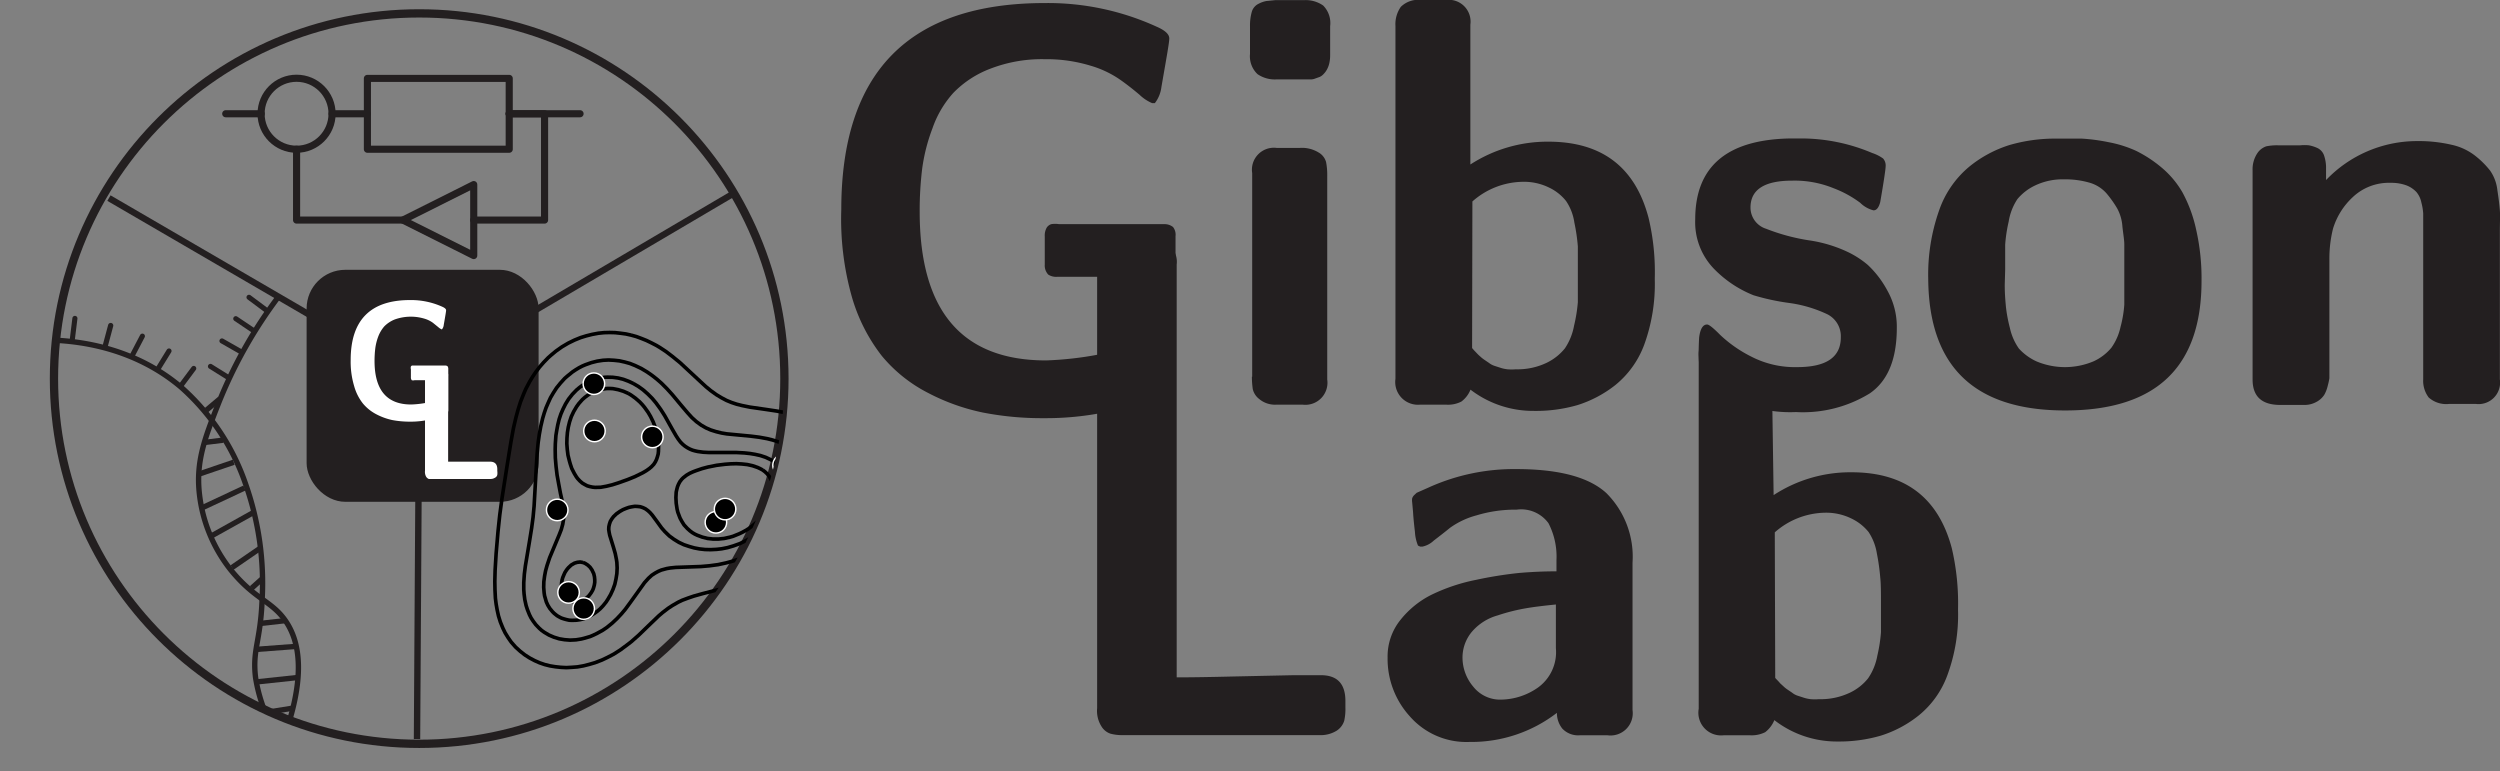 <svg id="Layer_1" data-name="Layer 1" xmlns="http://www.w3.org/2000/svg" xmlns:xlink="http://www.w3.org/1999/xlink" viewBox="0 0 171.88 53.04"><rect x="0" y="0" width="171.88" height="53.04" fill="#808080" stroke="none"/><defs><style>.cls-1,.cls-10,.cls-11,.cls-12,.cls-13,.cls-14,.cls-15,.cls-16,.cls-17,.cls-18,.cls-19,.cls-20,.cls-3,.cls-4,.cls-7,.cls-8,.cls-9{fill:none;}.cls-2{fill:#231f20;}.cls-10,.cls-11,.cls-12,.cls-13,.cls-14,.cls-15,.cls-16,.cls-17,.cls-18,.cls-19,.cls-3,.cls-4,.cls-7,.cls-8,.cls-9{stroke:#231f20;}.cls-20,.cls-21,.cls-22,.cls-23,.cls-24,.cls-25,.cls-26,.cls-27,.cls-28,.cls-29,.cls-3,.cls-7{stroke-linejoin:round;}.cls-3{stroke-width:0.57px;}.cls-10,.cls-11,.cls-12,.cls-13,.cls-14,.cls-15,.cls-16,.cls-17,.cls-18,.cls-19,.cls-4,.cls-8,.cls-9{stroke-miterlimit:10;}.cls-4{stroke-width:0.44px;}.cls-5{fill:#fff;}.cls-6{clip-path:url(#clip-path);}.cls-10,.cls-11,.cls-12,.cls-13,.cls-14,.cls-15,.cls-16,.cls-17,.cls-18,.cls-19,.cls-7,.cls-9{stroke-linecap:round;}.cls-7{stroke-width:0.49px;}.cls-8{stroke-width:0.37px;}.cls-9{stroke-width:0.35px;}.cls-10{stroke-width:0.35px;}.cls-11{stroke-width:0.35px;}.cls-12{stroke-width:0.35px;}.cls-13{stroke-width:0.35px;}.cls-14{stroke-width:0.35px;}.cls-15{stroke-width:0.35px;}.cls-16{stroke-width:0.35px;}.cls-17{stroke-width:0.35px;}.cls-18{stroke-width:0.36px;}.cls-19{stroke-width:0.35px;}.cls-20{stroke:#000;stroke-width:0.25px;}.cls-21,.cls-22,.cls-23,.cls-24,.cls-25,.cls-26,.cls-27,.cls-28,.cls-29{stroke:#fff;}.cls-21{stroke-width:0.1px;}.cls-22{stroke-width:0.1px;}.cls-23{stroke-width:0.1px;}.cls-24{stroke-width:0.1px;}.cls-25{stroke-width:0.1px;}.cls-26{stroke-width:0.1px;}.cls-27{stroke-width:0.1px;}.cls-28{stroke-width:0.1px;}.cls-29{stroke-width:0.1px;}</style><clipPath id="clip-path" transform="translate(-220.06 -369.48)"><circle class="cls-1" cx="248.88" cy="395.51" r="25.11"/></clipPath></defs><title>nav_gl</title><path class="cls-2" d="M277.9,383.89q0-14.2,14-14.2h0a18,18,0,0,1,7.67,1.62c.58.25.88.52.88.81s-.18,1.26-.54,3.34a2.26,2.26,0,0,1-.45,1.11l-.19,0a2.87,2.87,0,0,1-.86-.57c-.4-.34-.83-.68-1.28-1a7,7,0,0,0-2.08-1,10.35,10.35,0,0,0-3.16-.45,9.83,9.83,0,0,0-3.76.66,7,7,0,0,0-2.52,1.65,7.08,7.08,0,0,0-1.44,2.44,12.44,12.44,0,0,0-.71,2.79,23.79,23.79,0,0,0-.17,2.94q0,10.23,8.69,10.23a23.58,23.58,0,0,0,3.63-.41v-5.34h-2.85a1,1,0,0,1-.63-.15.92.92,0,0,1-.24-.7v-1.92a1.09,1.09,0,0,1,.14-.62.6.6,0,0,1,.31-.23,1.77,1.77,0,0,1,.53,0h7.24a.94.94,0,0,1,.6.2.86.86,0,0,1,.17.63v9.74a1,1,0,0,1-.58,1,20.43,20.43,0,0,1-8.49,1.77,21.09,21.09,0,0,1-4.19-.39,14.46,14.46,0,0,1-3.78-1.36,10.09,10.09,0,0,1-3.16-2.54,12,12,0,0,1-2.07-4.11A19.69,19.69,0,0,1,277.9,383.89Z" transform="translate(-220.06 -369.48)"/><path class="cls-2" d="M306,373.19v-1.92a3.44,3.44,0,0,1,.13-1,.89.89,0,0,1,.48-.54,1.77,1.77,0,0,1,.52-.18l.6-.06h2a2.09,2.09,0,0,1,1.3.37,1.71,1.71,0,0,1,.48,1.42v2a2.47,2.47,0,0,1-.06.56,1.68,1.68,0,0,1-.16.42,1.39,1.39,0,0,1-.23.31.82.82,0,0,1-.27.2l-.31.11a.84.84,0,0,1-.26.06l-.25,0h-2.16a2.1,2.1,0,0,1-1.29-.36A1.69,1.69,0,0,1,306,373.19Zm.15,22.19v-14a1.51,1.51,0,0,1,1.69-1.73h1.58a2.19,2.19,0,0,1,1.29.31,1.09,1.09,0,0,1,.52.66,4.59,4.59,0,0,1,.08.95v14a1.52,1.52,0,0,1-1.7,1.73h-1.77a1.69,1.69,0,0,1-1.21-.39,1.2,1.2,0,0,1-.44-.68A6.23,6.23,0,0,1,306.13,395.38Z" transform="translate(-220.06 -369.48)"/><path class="cls-2" d="M316,395.53V371.27a2.07,2.07,0,0,1,.37-1.32,1.7,1.7,0,0,1,1.4-.47h1.69a1.5,1.5,0,0,1,1.69,1.7v9.61a9.74,9.74,0,0,1,5.36-1.57q5.51,0,6.89,5.23a16.05,16.05,0,0,1,.43,4.14v.11a12.19,12.19,0,0,1-.72,4.46,6.46,6.46,0,0,1-2,2.8,8.12,8.12,0,0,1-2.59,1.37,10.24,10.24,0,0,1-3,.4,7.07,7.07,0,0,1-4.36-1.46,1.9,1.9,0,0,1-.63.82,2,2,0,0,1-1.06.21h-1.77A1.56,1.56,0,0,1,316,395.53Zm5.27-2.12.13.15.21.22a2.45,2.45,0,0,0,.22.21,2.2,2.2,0,0,0,.29.23l.31.21a1.23,1.23,0,0,0,.37.2l.4.13a2.45,2.45,0,0,0,.5.11,3.52,3.52,0,0,0,.58,0,4.62,4.62,0,0,0,2.1-.44,3.62,3.62,0,0,0,1.27-1,4.08,4.08,0,0,0,.63-1.56,10.6,10.6,0,0,0,.26-1.61c0-.4,0-1,0-1.72v-.3c0-.76,0-1.37,0-1.82a12.73,12.73,0,0,0-.24-1.64,3.52,3.52,0,0,0-.57-1.48,3.28,3.28,0,0,0-1.16-.92,3.9,3.9,0,0,0-1.84-.4,5.32,5.32,0,0,0-3.44,1.35Z" transform="translate(-220.06 -369.48)"/><path class="cls-2" d="M337.25,395.49c0-.1-.54.1-.37-2.82.08-.59.26-.88.55-.88q.19,0,.9.72a8.92,8.92,0,0,0,2.1,1.47,6.56,6.56,0,0,0,3.19.74c2,0,3-.68,3-2.05a1.69,1.69,0,0,0-.92-1.58,8.94,8.94,0,0,0-2.7-.79,15.58,15.58,0,0,1-2.38-.52,7.83,7.83,0,0,1-2.76-1.86,4.61,4.61,0,0,1-1.25-3.36q0-5.42,6.47-5.56h1a12.53,12.53,0,0,1,4.7,1,2.72,2.72,0,0,1,.75.38.74.74,0,0,1,.17.56c0,.15-.12,1-.37,2.43-.1.39-.26.58-.47.57a2,2,0,0,1-.91-.52,7.45,7.45,0,0,0-1.83-1,7.08,7.08,0,0,0-2.85-.52c-1.91,0-2.86.62-2.86,1.85a1.53,1.53,0,0,0,1.08,1.46,13.72,13.72,0,0,0,2.92.79,9.39,9.39,0,0,1,2.68.8,6.37,6.37,0,0,1,1.38.89,6.78,6.78,0,0,1,1.33,1.73,5.1,5.1,0,0,1,.67,2.59c0,2.15-.61,3.65-1.85,4.51a8.77,8.77,0,0,1-5.09,1.29,8.9,8.9,0,0,1-5.77-1.79l-.15-.19C337.56,395.6,337.25,395.55,337.25,395.49Z" transform="translate(-220.06 -369.48)"/><path class="cls-2" d="M352.63,388.67a13.26,13.26,0,0,1,.75-4.73,6.8,6.8,0,0,1,2.07-3,8.32,8.32,0,0,1,2.77-1.49,11.19,11.19,0,0,1,3.22-.44c.66,0,1.25,0,1.75,0a13,13,0,0,1,1.86.25,8.08,8.08,0,0,1,1.89.6,8.72,8.72,0,0,1,1.71,1.12,6.37,6.37,0,0,1,1.46,1.73,9.56,9.56,0,0,1,.94,2.56,15.1,15.1,0,0,1,.37,3.52q0,8.9-9.36,8.91T352.63,388.67Zm5.26.39c0,.67.05,1.16.08,1.5a9.93,9.93,0,0,0,.27,1.45,3.92,3.92,0,0,0,.62,1.43,3.73,3.73,0,0,0,1.2.88,5.05,5.05,0,0,0,3.94,0,3.47,3.47,0,0,0,1.22-.93,3.88,3.88,0,0,0,.63-1.43,8.13,8.13,0,0,0,.26-1.53c0-.42,0-1,0-1.61v-1.34c0-.54,0-.94,0-1.21s-.07-.68-.13-1.21a3,3,0,0,0-.37-1.27,7.47,7.47,0,0,0-.71-1,2.46,2.46,0,0,0-1.18-.75,6,6,0,0,0-1.74-.23,4.39,4.39,0,0,0-2,.42,3.56,3.56,0,0,0-1.22.94,3.91,3.91,0,0,0-.6,1.55,10.16,10.16,0,0,0-.24,1.58c0,.37,0,.93,0,1.7Z" transform="translate(-220.06 -369.48)"/><path class="cls-2" d="M374.93,395.57V381.2a2,2,0,0,1,.31-1.16,1.21,1.21,0,0,1,.63-.5,3.66,3.66,0,0,1,.8-.07h1.54a3.07,3.07,0,0,1,.59,0,2.52,2.52,0,0,1,.55.17.89.89,0,0,1,.48.49,2.59,2.59,0,0,1,.15.95v.78a8.65,8.65,0,0,1,6.25-2.68,10,10,0,0,1,2.41.26,4,4,0,0,1,1.62.77,6,6,0,0,1,1,1,2.89,2.89,0,0,1,.5,1.35c.09.58.14,1,.17,1.38s0,.83,0,1.44v10.18a1.48,1.48,0,0,1-1.66,1.69h-1.82a1.81,1.81,0,0,1-1.41-.44,1.89,1.89,0,0,1-.38-1.25V385.06c0-.39,0-.69,0-.9a3.85,3.85,0,0,0-.13-.77,1.57,1.57,0,0,0-.34-.71,1.86,1.86,0,0,0-.67-.45,3,3,0,0,0-1.1-.18,3.61,3.61,0,0,0-2.62,1,4.88,4.88,0,0,0-1.34,2.15,8.48,8.48,0,0,0-.25,2.07v8c0,.05,0,.12,0,.22a5,5,0,0,1-.11.5,2.3,2.3,0,0,1-.24.63,1.43,1.43,0,0,1-.52.48,1.67,1.67,0,0,1-.88.22h-1.69C375.54,397.3,374.93,396.72,374.93,395.57Z" transform="translate(-220.06 -369.48)"/><path class="cls-2" d="M295.49,418.17V387.81a2,2,0,0,1,.38-1.36,1.79,1.79,0,0,1,1.4-.45h2a1.49,1.49,0,0,1,1.69,1.66v28.39q1.47,0,3.87-.06l4.18-.09,1.86,0c1.13,0,1.69.59,1.69,1.78v.44a3.88,3.88,0,0,1-.08.91,1.27,1.27,0,0,1-.51.68,2.1,2.1,0,0,1-1.23.31H297.27a3,3,0,0,1-.87-.1,1.16,1.16,0,0,1-.62-.51A2,2,0,0,1,295.49,418.17Z" transform="translate(-220.06 -369.48)"/><path class="cls-2" d="M315.46,414.69a4,4,0,0,1,.9-2.61,6.34,6.34,0,0,1,2.16-1.73,12.69,12.69,0,0,1,3-1,27.78,27.78,0,0,1,3-.48c.84-.07,1.69-.11,2.55-.11V408a5,5,0,0,0-.55-2.55,2.32,2.32,0,0,0-2.19-.93,9.14,9.14,0,0,0-2.75.39,5.58,5.58,0,0,0-1.83.86c-.39.32-.77.61-1.12.88a1.62,1.62,0,0,1-.77.41l-.16,0-.15-.07a2.87,2.87,0,0,1-.21-.94c-.06-.5-.11-1-.13-1.37l-.06-.66a.94.94,0,0,1,0-.28.56.56,0,0,1,.14-.22l.17-.16.34-.15.43-.19a14.24,14.24,0,0,1,6.07-1.29q4.4,0,6.2,1.65a6.18,6.18,0,0,1,1.8,4.78v10.14a1.53,1.53,0,0,1-1.74,1.73H328.7a1.49,1.49,0,0,1-1.23-.46,1.72,1.72,0,0,1-.37-1.08,9.63,9.63,0,0,1-6,2,5.17,5.17,0,0,1-4.13-1.78A5.87,5.87,0,0,1,315.46,414.69Zm5.15,0a3.1,3.1,0,0,0,.74,2,2.35,2.35,0,0,0,1.91.89,4.52,4.52,0,0,0,2.54-.83,3,3,0,0,0,1.23-2.71v-3c-.79.08-1.47.16-2,.25a13.2,13.2,0,0,0-2,.5,3.61,3.61,0,0,0-1.77,1.12A2.76,2.76,0,0,0,320.61,414.69Z" transform="translate(-220.06 -369.48)"/><path class="cls-2" d="M336.85,418.21V394a2.12,2.12,0,0,1,.36-1.32c.25-.31.6,1.57,1.29,1.57h1.7a1.5,1.5,0,0,1,1.69,1.69l.11,7.58a9.63,9.63,0,0,1,5.36-1.57q5.5,0,6.89,5.22a16.65,16.65,0,0,1,.43,4.15v.11a12,12,0,0,1-.73,4.46,6.37,6.37,0,0,1-2,2.8,8,8,0,0,1-2.59,1.37,10.17,10.17,0,0,1-2.95.4,7,7,0,0,1-4.36-1.47,2,2,0,0,1-.63.83,2.07,2.07,0,0,1-1.07.21h-1.77A1.56,1.56,0,0,1,336.85,418.21Zm5.26-2.12.14.15a2.64,2.64,0,0,1,.2.22l.23.21a2.2,2.2,0,0,0,.29.23l.31.21a1.12,1.12,0,0,0,.37.2l.4.13a2.45,2.45,0,0,0,.5.11,3.48,3.48,0,0,0,.57,0,4.67,4.67,0,0,0,2.11-.44,3.52,3.52,0,0,0,1.27-1,4,4,0,0,0,.63-1.55,10.27,10.27,0,0,0,.25-1.62q0-.58,0-1.71V411c0-.76,0-1.37-.05-1.82a14.46,14.46,0,0,0-.23-1.64,3.75,3.75,0,0,0-.57-1.48,3.37,3.37,0,0,0-1.16-.92,3.93,3.93,0,0,0-1.84-.41,5.34,5.34,0,0,0-3.45,1.35Z" transform="translate(-220.06 -369.48)"/><rect class="cls-2" x="21.08" y="18.55" width="15.95" height="15.95" rx="2.66"/><circle class="cls-3" cx="28.82" cy="26.03" r="25.11"/><polygon class="cls-1" points="50.28 13.39 28.67 50.81 7.07 13.39 50.28 13.39"/><line class="cls-4" x1="50.28" y1="13.39" x2="28.82" y2="26.03"/><line class="cls-4" x1="7.49" y1="13.62" x2="28.82" y2="26.03"/><line class="cls-4" x1="28.82" y1="26.03" x2="28.67" y2="50.81"/><path class="cls-5" d="M244.17,394.23q0-4.12,4.08-4.12h0a5.22,5.22,0,0,1,2.22.46c.18.08.26.16.26.24s-.05.37-.16,1a.57.57,0,0,1-.13.32h0a.8.8,0,0,1-.25-.16l-.37-.3a1.93,1.93,0,0,0-.61-.29,3.27,3.27,0,0,0-2,.06,2.11,2.11,0,0,0-.73.48,2.34,2.34,0,0,0-.42.71,3.68,3.68,0,0,0-.2.81,7.21,7.21,0,0,0-.05.85q0,3,2.52,3a6.64,6.64,0,0,0,1.06-.12v-1.55h-.83a.32.32,0,0,1-.19,0,.29.29,0,0,1-.06-.2v-.56a.3.3,0,0,1,0-.18.13.13,0,0,1,.09-.07h2.25a.28.28,0,0,1,.18.05.31.31,0,0,1,.05.19v2.83a.28.28,0,0,1-.17.27,5.82,5.82,0,0,1-2.47.52,6.47,6.47,0,0,1-1.21-.11,4.29,4.29,0,0,1-1.1-.4,3,3,0,0,1-.92-.74,3.4,3.4,0,0,1-.6-1.19A5.83,5.83,0,0,1,244.17,394.23Z" transform="translate(-220.06 -369.48)"/><path class="cls-5" d="M249.28,401.84v-6.47a.58.58,0,0,1,.11-.4.54.54,0,0,1,.41-.13h.58a.43.43,0,0,1,.49.48v5.9H252l1.21,0h.54c.33,0,.5.17.5.52v.12a1,1,0,0,1,0,.27.29.29,0,0,1-.15.19.58.58,0,0,1-.35.09H249.8l-.26,0a.4.4,0,0,1-.18-.15A.7.7,0,0,1,249.28,401.84Z" transform="translate(-220.06 -369.48)"/><g class="cls-6"><polygon class="cls-7" points="35.01 5.39 30.13 5.39 25.26 5.39 25.26 7.82 25.26 10.26 30.13 10.26 35.01 10.26 35.01 7.82 35.01 5.39"/><polygon class="cls-7" points="27.7 15.13 32.57 12.69 32.57 15.13 32.57 17.57 27.7 15.13"/><polyline class="cls-7" points="32.57 15.13 37.44 15.13 37.44 7.82 35.01 7.82"/><circle class="cls-7" cx="20.39" cy="7.82" r="2.44"/><polyline class="cls-7" points="20.39 10.26 20.39 15.13 27.7 15.13"/><line class="cls-7" x1="22.83" y1="7.82" x2="25.26" y2="7.82"/><line class="cls-7" x1="15.52" y1="7.82" x2="17.96" y2="7.82"/><line class="cls-7" x1="39.88" y1="7.82" x2="35" y2="7.82"/><path class="cls-8" d="M239.36,420.78c1.85-4.78,1.28-7.25.32-8.63s-2.11-1.45-3.78-3.52a10.23,10.23,0,0,1-2.14-5.28c-.22-2.17.38-3.75,1.31-6.11a31.74,31.74,0,0,1,4.22-7.47" transform="translate(-220.06 -369.48)"/><path class="cls-8" d="M241,422.39a11,11,0,0,1-3.37-6.33c-.23-1.91.34-2.48.45-5.33a20.47,20.47,0,0,0-1.12-7.93,15.68,15.68,0,0,0-4.46-6.71c-4.85-4.09-11.09-3.24-12.3-3" transform="translate(-220.06 -369.48)"/><line class="cls-8" x1="17.57" y1="44.65" x2="20.36" y2="44.44"/><line class="cls-8" x1="17.92" y1="42.86" x2="19.62" y2="42.67"/><line class="cls-8" x1="18.08" y1="39.74" x2="17.3" y2="40.44"/><line class="cls-8" x1="15.95" y1="39.02" x2="17.9" y2="37.68"/><line class="cls-8" x1="14.44" y1="36.9" x2="17.45" y2="35.22"/><line class="cls-8" x1="13.86" y1="34.93" x2="16.81" y2="33.55"/><line class="cls-8" x1="13.72" y1="32.58" x2="16.07" y2="31.78"/><line class="cls-8" x1="14.14" y1="30.41" x2="15.35" y2="30.26"/><line class="cls-8" x1="14.19" y1="28.2" x2="15.13" y2="27.41"/><line class="cls-9" x1="12.44" y1="26.51" x2="13.32" y2="25.33"/><line class="cls-10" x1="10.85" y1="25.38" x2="11.62" y2="24.13"/><line class="cls-11" x1="9.79" y1="23.11" x2="9.11" y2="24.41"/><line class="cls-12" x1="5.15" y1="21.89" x2="4.97" y2="23.35"/><line class="cls-13" x1="2.66" y1="21.76" x2="2.65" y2="23.23"/><line class="cls-14" x1="14.47" y1="25.19" x2="15.72" y2="25.97"/><line class="cls-15" x1="15.26" y1="23.44" x2="16.54" y2="24.17"/><line class="cls-16" x1="16.21" y1="21.91" x2="17.43" y2="22.73"/><line class="cls-17" x1="17.12" y1="20.44" x2="18.3" y2="21.32"/><line class="cls-18" x1="7.23" y1="23.8" x2="7.61" y2="22.38"/><line class="cls-19" x1="0.18" y1="21.93" x2="0.32" y2="23.52"/><line class="cls-8" x1="17.66" y1="46.88" x2="20.46" y2="46.58"/><line class="cls-8" x1="18.28" y1="48.98" x2="20.18" y2="48.68"/><polyline class="cls-20" points="43.39 23.04 43.03 22.96 42.66 22.91 42.29 22.87 41.91 22.86 41.53 22.87 41.14 22.91 40.71 22.99 40.31 23.09 39.92 23.21 39.5 23.38 39.07 23.59 38.63 23.85 38.22 24.14 37.93 24.38 37.69 24.59 37.38 24.91 37.1 25.23 36.85 25.56 36.62 25.9 36.42 26.23 36.15 26.74 36 27.09 35.79 27.62 35.62 28.16 35.47 28.71 35.3 29.44 35.13 30.37 34.86 32.04 34.51 34.28 34.36 35.4 34.24 36.53 34.11 38.05 34.04 39.2 34.02 39.96 34.03 40.54 34.06 41.13 34.11 41.53 34.18 41.93 34.27 42.34 34.4 42.76 34.57 43.18 34.73 43.51 34.94 43.85 35.15 44.15 35.45 44.49 35.77 44.78 36.09 45.03 36.42 45.24 36.76 45.42 37.1 45.57 37.45 45.69 37.81 45.78 38.18 45.84 38.55 45.88 38.93 45.9 39.31 45.88 39.7 45.85 40.1 45.78 40.5 45.68 40.91 45.56 41.38 45.38 41.76 45.2 42.2 44.97 42.64 44.69 43.1 44.35 43.4 44.12 43.92 43.66 44.56 43.04 45.29 42.34 45.56 42.11 45.94 41.82 46.23 41.63 46.63 41.4 46.9 41.27 47.3 41.12 47.71 40.98 48.32 40.81 49.84 40.42 50.36 40.27 50.98 40.05 51.61 39.78 52.04 39.57 52.51 39.32 52.97 39.04 53.39 38.75 53.84 38.4 54.14 38.16 54.65 37.7 55.1 37.22 55.52 36.74 55.9 36.25 56.25 35.76 56.56 35.25 56.79 34.81 56.91 34.56 57.06 34.21 57.19 33.85 57.3 33.49 57.39 33.13 57.45 32.76 57.49 32.38 57.49 31.99 57.46 31.6 57.38 31.19 57.32 30.96 57.2 30.65 57.08 30.39 56.94 30.16 56.8 29.95 56.65 29.77 56.5 29.61 56.18 29.33 55.85 29.09 55.52 28.9 55.18 28.74 54.83 28.6 54.48 28.49 53.94 28.36 53.39 28.26 52.66 28.15 51.55 27.99 51.01 27.88 50.65 27.79 50.29 27.67 49.95 27.53 49.61 27.35 49.26 27.14 48.87 26.86 48.54 26.59 48.16 26.24 46.75 24.93 46.21 24.49 45.79 24.17 45.38 23.9 45.13 23.75 44.78 23.57 44.45 23.41 44.1 23.27 43.75 23.14 43.39 23.04"/><polyline class="cls-20" points="44 25.29 43.66 25.13 43.31 24.99 42.95 24.89 42.59 24.81 42.22 24.77 41.84 24.75 41.46 24.77 41.06 24.83 40.66 24.93 40.24 25.08 40.03 25.17 39.8 25.29 39.57 25.43 39.36 25.57 38.99 25.87 38.82 26.02 38.53 26.34 38.27 26.66 38.05 27 37.85 27.34 37.69 27.69 37.54 28.04 37.42 28.39 37.31 28.76 37.18 29.31 37.08 29.86 37 30.42 36.93 31.18 36.87 32.13 36.72 34.8 36.65 35.56 36.55 36.31 36.4 37.24 36.12 38.91 36.05 39.47 36.01 40.05 36.01 40.53 36.03 40.82 36.08 41.22 36.17 41.63 36.26 41.91 36.4 42.26 36.51 42.48 36.66 42.71 36.84 42.95 37.08 43.2 37.25 43.35 37.42 43.47 37.74 43.66 38.09 43.81 38.45 43.92 38.81 43.98 39.19 44.01 39.6 43.99 39.97 43.93 40.17 43.88 40.58 43.76 40.79 43.67 41.04 43.55 41.44 43.33 41.72 43.14 42.09 42.84 42.42 42.53 42.72 42.21 42.99 41.89 43.35 41.4 44.31 40.06 44.58 39.76 44.81 39.55 45.04 39.4 45.26 39.28 45.47 39.19 45.84 39.09 46.07 39.05 46.46 39.01 47.04 38.99 48.19 38.95 48.77 38.9 49.37 38.82 49.92 38.7 50.3 38.6 50.64 38.49 51 38.35 51.43 38.16 51.86 37.92 52.31 37.64 52.63 37.41 53.01 37.11 53.34 36.81 53.65 36.49 53.93 36.17 54.19 35.85 54.42 35.52 54.63 35.18 54.82 34.84 54.98 34.49 55.11 34.13 55.22 33.77 55.3 33.4 55.33 33.03 55.34 32.83 55.33 32.64 55.28 32.32 55.27 32.24 55.18 31.94 55.06 31.66 54.92 31.43 54.78 31.24 54.63 31.07 54.41 30.87 54.15 30.69 53.81 30.5 53.46 30.36 53.11 30.25 52.75 30.16 52.2 30.06 51.65 29.99 49.97 29.83 49.61 29.77 49.24 29.68 48.86 29.56 48.54 29.42 48.21 29.23 47.88 28.99 47.57 28.71 47.27 28.38 46.82 27.85 46.23 27.14 45.85 26.72 45.47 26.34 45.15 26.06 44.83 25.81 44.5 25.58 44.1 25.34 44 25.29"/><polyline class="cls-20" points="43.55 26.37 43.21 26.21 42.86 26.08 42.5 25.99 42.13 25.94 41.76 25.93 41.56 25.94 41.17 26 40.81 26.11 40.55 26.21 40.25 26.36 40.03 26.5 39.83 26.65 39.64 26.81 39.35 27.11 39.09 27.44 38.88 27.78 38.71 28.12 38.56 28.47 38.44 28.83 38.35 29.2 38.28 29.57 38.22 29.94 38.18 30.51 38.17 30.89 38.18 31.48 38.23 32.07 38.3 32.66 38.41 33.27 38.53 33.91 38.66 34.49 38.72 34.89 38.76 35.28 38.75 35.67 38.69 36.04 38.59 36.4 38.45 36.76 37.79 38.34 37.61 38.88 37.51 39.24 37.44 39.61 37.39 39.99 37.38 40.38 37.41 40.76 37.44 40.96 37.54 41.31 37.56 41.38 37.66 41.6 37.8 41.83 37.99 42.06 38.1 42.17 38.3 42.33 38.42 42.4 38.59 42.49 38.77 42.55 38.95 42.6 39.13 42.64 39.32 42.65 39.63 42.64 39.7 42.63 39.9 42.6 40.1 42.55 40.4 42.44 40.66 42.3 40.88 42.16 41.07 42.02 41.25 41.87 41.46 41.65 41.67 41.39 41.78 41.22 41.98 40.88 42.14 40.53 42.27 40.17 42.35 39.81 42.41 39.44 42.43 39.05 42.41 38.66 42.38 38.46 42.3 38.06 42.18 37.64 41.92 36.8 41.88 36.6 41.85 36.4 41.86 36.21 41.9 36.03 41.96 35.85 42.06 35.68 42.18 35.52 42.39 35.32 42.62 35.16 42.83 35.04 43.05 34.95 43.25 34.88 43.45 34.84 43.65 34.81 43.84 34.82 44.02 34.84 44.2 34.9 44.37 34.98 44.55 35.11 44.69 35.24 44.84 35.41 45.15 35.83 45.49 36.3 45.71 36.55 46.02 36.85 46.35 37.09 46.68 37.29 47.02 37.45 47.38 37.57 47.73 37.67 48.1 37.74 48.47 37.78 48.85 37.79 49.26 37.77 49.62 37.73 50.02 37.65 50.43 37.53 50.85 37.38 51.28 37.17 51.62 36.98 51.95 36.75 52.23 36.54 52.57 36.24 52.87 35.92 53.14 35.6 53.37 35.27 53.57 34.93 53.74 34.58 53.87 34.23 53.97 33.86 53.99 33.67 54.01 33.49 54.01 33.29 53.98 32.98 53.97 32.9 53.88 32.61 53.76 32.34 53.62 32.13 53.47 31.96 53.21 31.75 53.15 31.7 52.98 31.6 52.64 31.44 52.28 31.32 51.92 31.24 51.56 31.18 51.18 31.14 50.62 31.11 49.86 31.11 48.72 31.11 48.34 31.09 47.97 31.04 47.79 31 47.61 30.95 47.44 30.88 47.27 30.79 47.1 30.68 46.94 30.55 46.79 30.4 46.63 30.19 46.48 29.96 46.22 29.51 45.7 28.58 45.42 28.14 45.1 27.7 44.84 27.39 44.53 27.08 44.21 26.8 43.89 26.57 43.55 26.37"/><polyline class="cls-20" points="43.2 27.05 42.86 26.9 42.5 26.79 42.14 26.72 41.95 26.71 41.74 26.71 41.57 26.73 41.24 26.79 41.17 26.81 40.9 26.9 40.63 27.03 40.41 27.17 40.21 27.32 40.04 27.47 39.8 27.74 39.64 27.96 39.44 28.3 39.28 28.64 39.16 29 39.07 29.37 39.01 29.74 38.98 30.12 38.97 30.5 39 30.9 39.05 31.3 39.15 31.7 39.21 31.91 39.31 32.21 39.49 32.56 39.63 32.79 39.72 32.91 39.87 33.07 40.03 33.21 40.2 33.31 40.37 33.4 40.54 33.45 40.73 33.49 40.91 33.51 41.3 33.5 41.69 33.43 42.1 33.33 42.51 33.2 43.13 32.98 43.65 32.77 44.18 32.51 44.42 32.37 44.65 32.21 44.8 32.08 44.95 31.92 45.06 31.75 45.14 31.58 45.2 31.4 45.25 31.22 45.27 31.03 45.28 30.65 45.25 30.25 45.18 29.85 45.07 29.43 44.91 29.01 44.73 28.64 44.56 28.35 44.31 28 44.16 27.82 43.98 27.63 43.68 27.37 43.37 27.15 43.2 27.05"/><polyline class="cls-20" points="52.43 32.31 52.26 32.22 52.09 32.14 51.74 32.02 51.38 31.94 51.01 31.9 50.63 31.88 50.24 31.89 49.84 31.92 49.27 31.99 48.67 32.11 48.26 32.22 47.85 32.36 47.64 32.44 47.42 32.54 47.2 32.67 46.97 32.85 46.87 32.95 46.74 33.12 46.65 33.29 46.58 33.46 46.53 33.65 46.49 33.83 46.47 34.21 46.49 34.6 46.55 35 46.6 35.21 46.72 35.53 46.76 35.63 46.88 35.85 47.03 36.09 47.25 36.33 47.44 36.5 47.6 36.62 47.77 36.72 47.94 36.8 48.29 36.93 48.65 37.02 49.02 37.06 49.4 37.06 49.79 37.02 50.19 36.93 50.4 36.87 50.82 36.7 51.03 36.6 51.25 36.48 51.48 36.34 51.84 36.06 52.01 35.91 52.31 35.6 52.57 35.27 52.78 34.93 52.95 34.59 53.08 34.23 53.12 34.05 53.14 33.86 53.16 33.67 53.13 33.37 53.11 33.27 53.03 33.01 52.89 32.76 52.75 32.58 52.59 32.43 52.43 32.31"/><polyline class="cls-20" points="40.07 38.67 39.89 38.64 39.88 38.64 39.69 38.66 39.49 38.72 39.46 38.74 39.27 38.85 39.24 38.88 39.08 39.03 39.02 39.1 38.95 39.19 38.84 39.36 38.76 39.54 38.69 39.71 38.64 39.89 38.61 40.08 38.6 40.27 38.61 40.47 38.65 40.65 38.65 40.67 38.74 40.88 38.77 40.94 38.91 41.12 38.92 41.13 39.08 41.25 39.25 41.34 39.43 41.38 39.62 41.39 39.81 41.37 39.88 41.35 40.02 41.3 40.16 41.22 40.24 41.17 40.36 41.08 40.48 40.97 40.52 40.92 40.64 40.76 40.74 40.59 40.79 40.47 40.81 40.41 40.86 40.23 40.89 40.04 40.89 40.04 40.89 39.85 40.87 39.65 40.83 39.48 40.82 39.44 40.72 39.23 40.71 39.2 40.57 39 40.56 38.99 40.41 38.85 40.24 38.74 40.18 38.71 40.07 38.67"/><circle class="cls-21" cx="40.83" cy="26.38" r="0.74"/><circle class="cls-22" cx="49.22" cy="35.91" r="0.74"/><circle class="cls-23" cx="40.87" cy="29.63" r="0.74"/><circle class="cls-24" cx="44.85" cy="30.04" r="0.74"/><circle class="cls-25" cx="38.31" cy="35.06" r="0.74"/><circle class="cls-26" cx="39.09" cy="40.73" r="0.74"/><circle class="cls-27" cx="40.13" cy="41.84" r="0.74"/><circle class="cls-28" cx="49.85" cy="35" r="0.74"/><circle class="cls-29" cx="53.87" cy="31.98" r="0.74"/></g></svg>